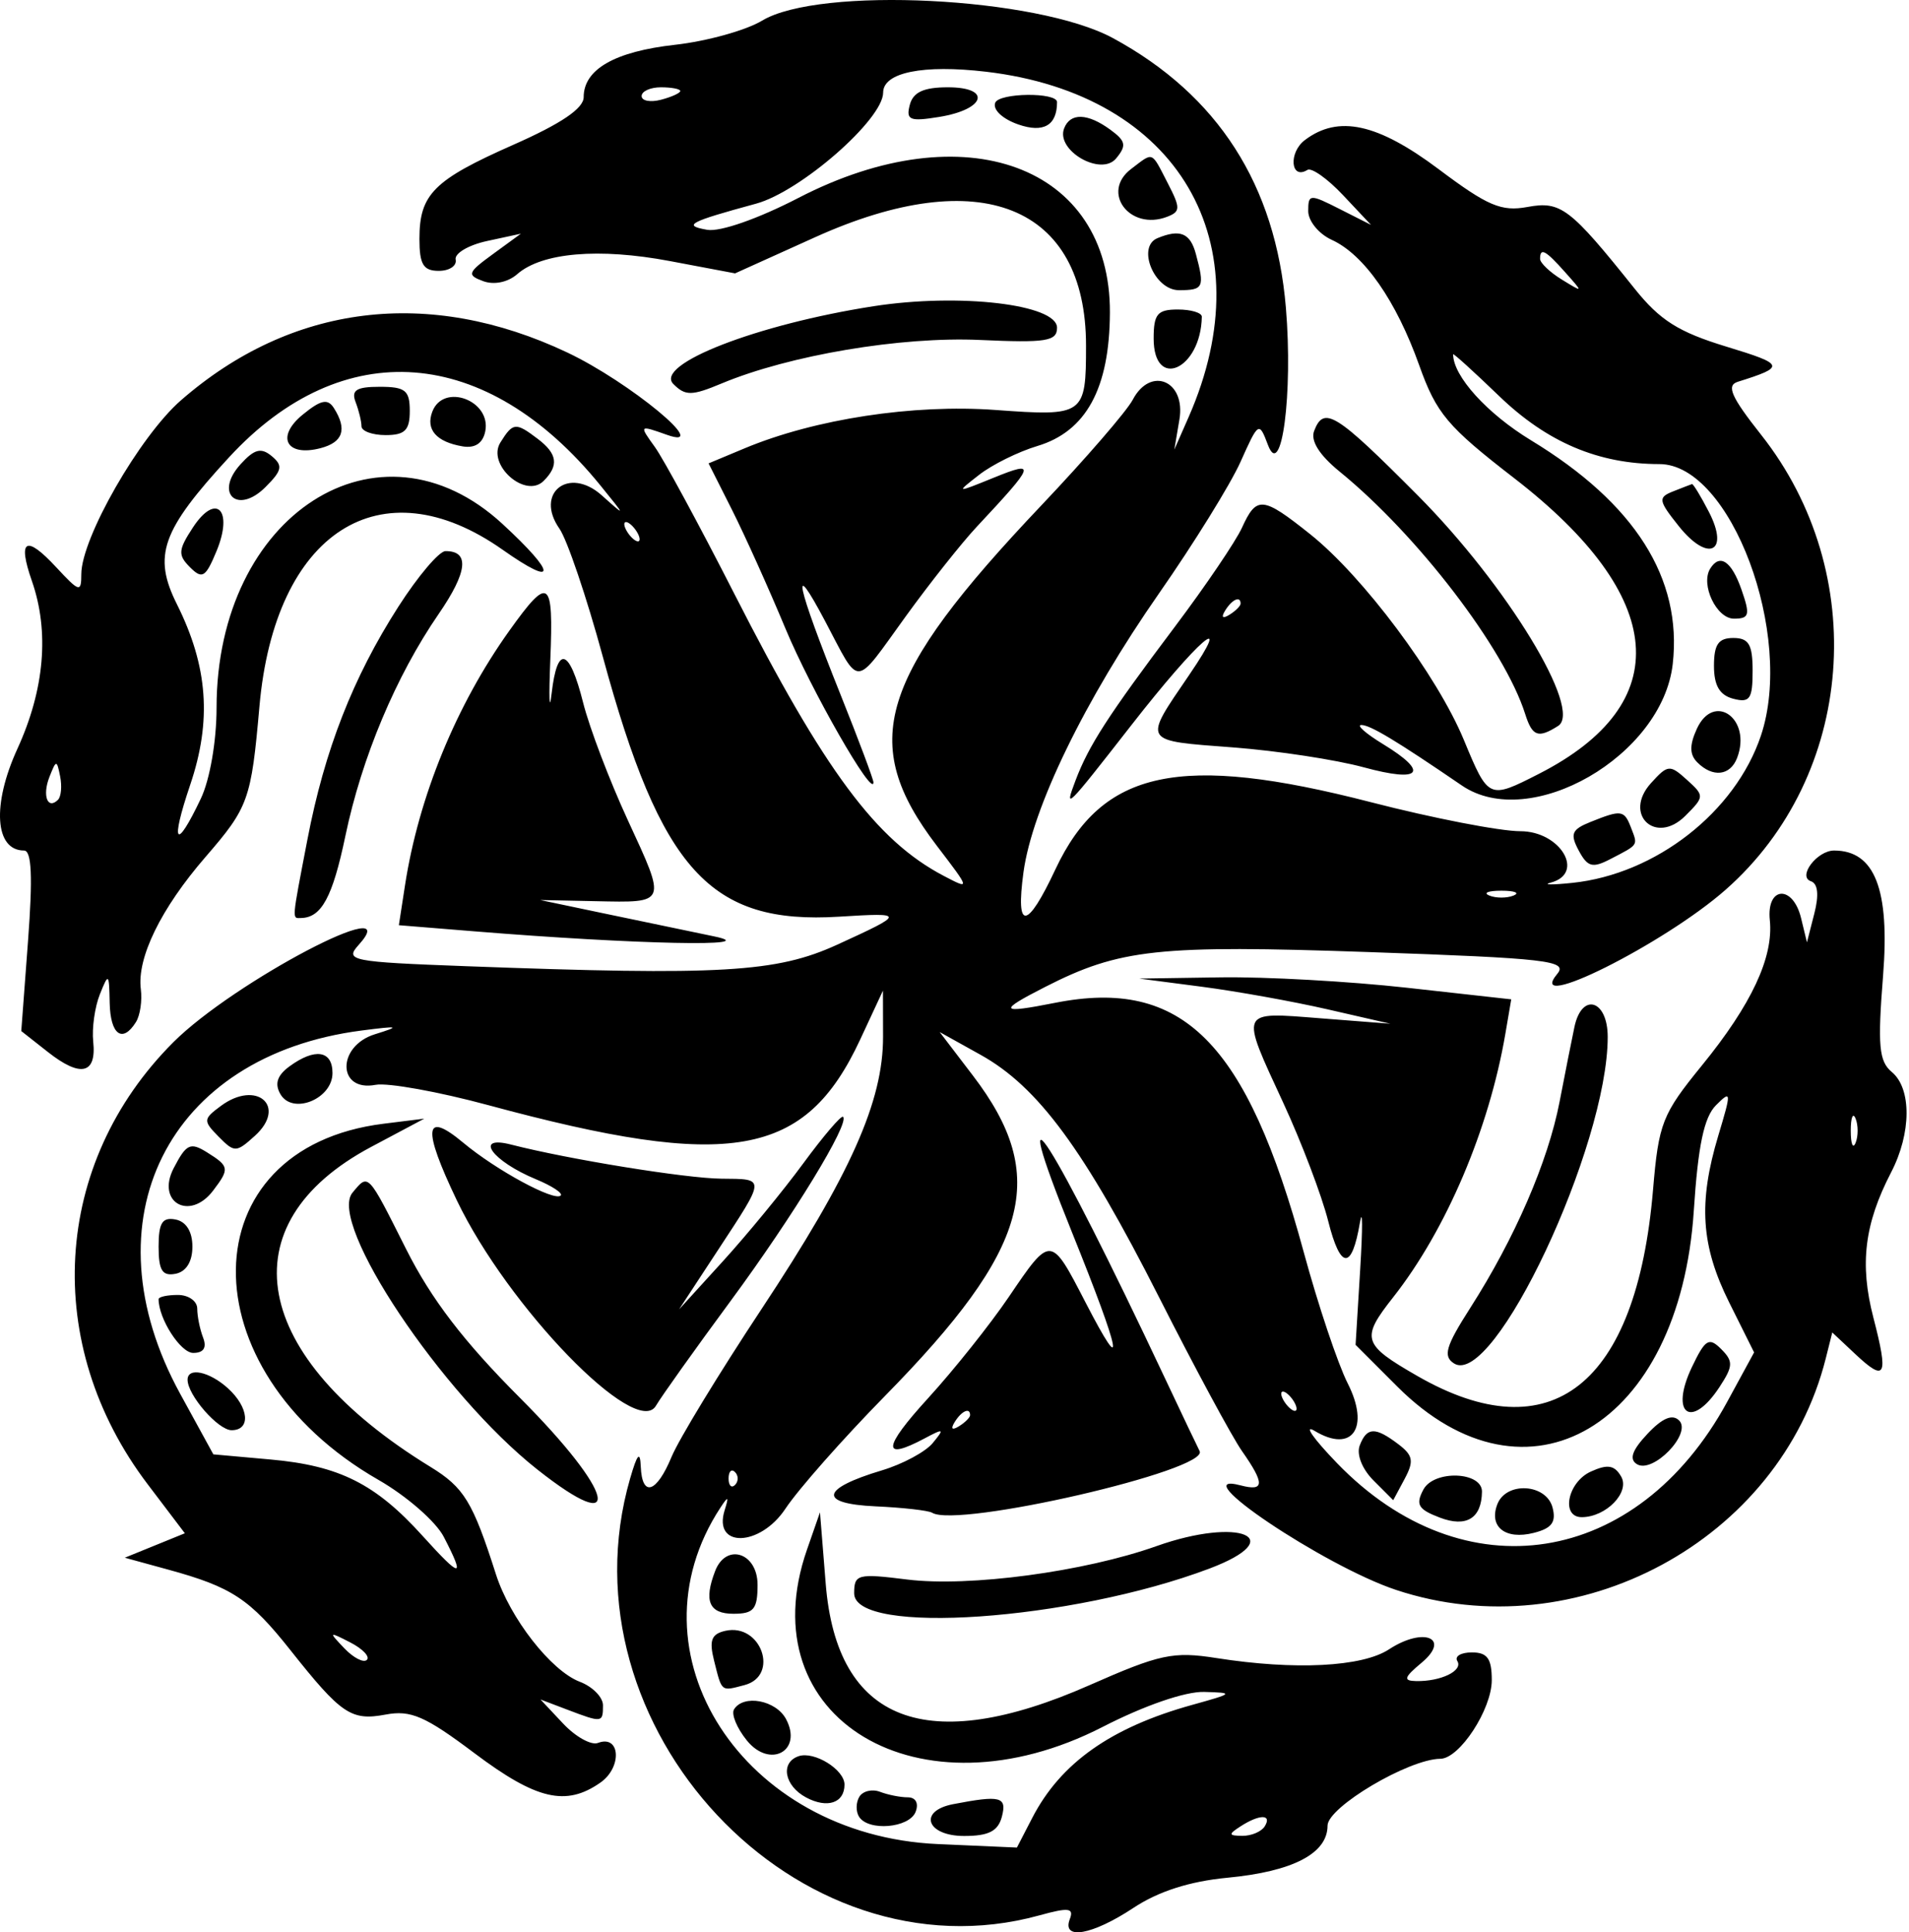 <svg width="494" height="500" viewBox="0 0 494 500" fill="#000000" xmlns="http://www.w3.org/2000/svg">
<path fill-rule="evenodd" clip-rule="evenodd" d="M197.202 5.345C193.029 7.86 182.905 10.67 174.702 11.588C159.08 13.333 151.038 17.94 151.038 25.142C151.038 28.05 145.23 31.987 132.913 37.432C112.204 46.584 108.539 50.252 108.539 61.817C108.539 68.421 109.546 70.089 113.539 70.089C116.289 70.089 118.258 68.776 117.913 67.174C117.571 65.572 121.226 63.409 126.038 62.367L134.788 60.474L127.558 65.749C120.973 70.552 120.751 71.179 125.058 72.759C127.858 73.784 131.446 73.041 133.853 70.934C140.236 65.347 154.97 64.087 173.34 67.552L190.222 70.737L211.012 61.349C253.596 42.122 281.035 53.124 281.035 89.424C281.035 107.446 280.585 107.766 257.646 106.088C236.319 104.531 210.849 108.421 192.682 116.013L183.362 119.905L189.395 131.873C192.712 138.453 198.939 152.275 203.229 162.587C209.872 178.552 225.991 206.739 226.026 202.446C226.031 201.684 222.236 191.559 217.591 179.947C206.002 150.985 204.427 143.552 213.509 160.712C222.746 178.167 220.784 178.284 234.404 159.462C240.624 150.87 248.878 140.455 252.748 136.32C267.95 120.083 268.295 119.09 257.171 123.605C247.296 127.615 247.291 127.613 253.391 122.855C256.748 120.235 263.518 116.886 268.433 115.413C281.068 111.628 287.125 100.498 287.215 80.906C287.388 42.857 249.648 28.942 206.644 51.197C196.194 56.604 186.355 60.049 183.012 59.467C176.56 58.342 178.24 57.442 195.649 52.704C207.172 49.567 228.536 30.89 228.536 23.952C228.536 18.74 238.876 16.648 255.168 18.562C304.955 24.415 327.444 62.774 307.575 107.951L303.885 116.338L305.202 108.568C306.902 98.533 297.755 94.648 293.125 103.438C291.56 106.408 280.94 118.685 269.523 130.723C227.231 175.307 222.054 192.159 242.441 218.871C251.126 230.246 251.128 230.263 244.213 226.643C226.764 217.509 213.394 199.514 190.117 153.837C181.01 135.963 171.705 118.773 169.445 115.641C165.36 109.981 165.38 109.961 172.56 112.508C184.632 116.793 162.9 98.833 146.79 91.211C110.966 74.264 75.427 78.659 46.835 103.576C36.145 112.893 21.04 139.248 21.04 148.587C21.04 153.387 20.543 153.25 14.538 146.772C6.691 138.31 4.493 139.555 8.251 150.332C12.823 163.447 11.531 178.414 4.498 193.774C-2.119 208.229 -1.344 220.086 6.221 220.086C8.196 220.086 8.498 226.888 7.256 243.443L5.506 266.8L12.446 272.26C20.88 278.895 25.015 277.927 24.123 269.53C23.755 266.078 24.528 260.57 25.84 257.293C28.098 251.653 28.233 251.768 28.383 259.46C28.543 267.755 31.698 270.07 35.19 264.46C36.26 262.743 36.825 258.923 36.443 255.975C35.395 247.86 41.64 235.083 53.157 221.778C64.327 208.871 65 207.001 67.135 182.802C71.117 137.658 98.516 120.013 130.083 142.263C144.198 152.212 144.16 148.602 130.013 135.563C98.049 106.098 56.04 133.123 56.04 183.149C56.04 191.742 54.317 201.709 51.985 206.624C45.46 220.376 44 218.519 49.215 203.094C54.84 186.459 53.81 172.429 45.782 156.357C39.498 143.775 41.8 137.288 59.265 118.34C88.664 86.446 125.861 89.266 155.38 125.625C162.02 133.805 162.023 133.815 155.715 128.173C147.198 120.558 138.301 127.568 144.768 136.8C146.763 139.648 151.813 154.55 155.99 169.914C171.045 225.283 183.767 239.278 217.161 237.201C234.354 236.131 234.339 236.351 216.682 244.433C200.919 251.65 186.667 252.478 120.593 250.015C90.847 248.908 89.139 248.573 92.779 244.545C105.584 230.388 60.5 254.045 44.847 269.697C13.498 301.047 10.773 347.888 38.195 384.043L47.835 396.752L40.063 399.915L32.29 403.077L43.555 406.165C59.975 410.665 64.64 413.737 75.117 426.954C88.324 443.614 90.874 445.339 99.799 443.664C106.291 442.447 110.019 444.066 122.761 453.646C138.831 465.724 146.463 467.506 155.378 461.264C161.06 457.281 160.525 448.784 154.73 451.006C152.993 451.674 148.935 449.416 145.715 445.989L139.863 439.759L146.863 442.419C155.833 445.831 156.038 445.804 156.038 441.269C156.038 439.174 153.335 436.432 150.033 435.174C142.6 432.349 131.961 418.712 128.333 407.36C122.333 388.583 120.091 384.908 111.369 379.56C64.81 351.013 58.475 316.764 96.056 296.772L109.789 289.467L99.234 290.78C48.917 297.029 48.125 354.388 97.956 382.95C105.201 387.103 112.794 393.725 114.831 397.667C120.476 408.577 119.383 408.53 109.351 397.427C97.181 383.958 87.834 379.26 69.999 377.66L55.21 376.333L46.635 360.681C22.053 315.809 43.335 273.152 93.539 266.665C103.311 265.403 103.766 265.53 97.006 267.63C87.107 270.71 87.267 282.612 97.184 280.717C100.324 280.117 113.446 282.48 126.341 285.967C189.09 302.939 208.367 299.547 222.576 269.032L228.486 256.335L228.511 268.26C228.546 284.997 220.096 303.919 196.999 338.834C186.085 355.333 175.64 372.49 173.792 376.958C169.895 386.378 166.138 387.555 165.813 379.458C165.648 375.36 164.9 376.208 163.058 382.583C144.48 446.831 206.399 512.9 268.99 495.618C276.558 493.53 277.948 493.7 276.843 496.58C274.71 502.14 282.643 500.743 293.317 493.678C299.77 489.408 307.87 486.813 317.637 485.886C334.562 484.278 343.534 479.608 343.534 472.408C343.534 467.614 364.521 455.174 372.726 455.106C377.701 455.064 386.033 442.312 386.033 434.744C386.033 429.179 384.886 427.582 380.886 427.582C378.056 427.582 376.361 428.589 377.121 429.819C378.661 432.312 372.866 435.127 366.454 434.999C363.046 434.932 363.304 434.064 367.873 430.252C375.541 423.854 368.388 420.922 359.431 426.792C352.481 431.347 335.039 432.227 314.785 429.044C303.572 427.284 300.182 428.009 281.88 436.082C239.814 454.636 216.554 445.679 213.674 409.82L212.189 391.333L208.822 401.005C193.599 444.716 237.856 471.231 285.348 446.854C296.14 441.314 306.705 437.672 311.597 437.804C319.399 438.019 319.254 438.177 308.535 441.152C287.473 446.996 274.475 456.176 267.12 470.401L263.151 478.078L242.718 477.178C192.207 474.956 161.715 427.757 186.452 390.083C188.465 387.018 188.66 387.15 187.517 390.803C184.445 400.632 196.697 400.295 203.269 390.368C206.559 385.4 218.141 372.283 229.006 361.223C266.583 322.971 271.68 304.414 251.781 278.342L243.166 267.058L253.746 272.945C268.63 281.23 280.545 297.414 299.935 335.681C309.172 353.916 318.824 371.818 321.382 375.468C327.329 383.953 327.249 385.983 321.032 384.358C305.645 380.333 342.669 405.232 361.251 411.405C408.07 426.954 460.634 398.627 472.471 351.463L474.146 344.791L480.079 350.363C487.976 357.781 488.746 356.238 484.784 340.956C481.186 327.094 482.459 316.699 489.384 303.334C494.628 293.217 494.703 281.67 489.554 277.397C486.219 274.627 485.854 270.61 487.294 252.413C489.059 230.113 485.126 220.086 474.616 220.086C470.199 220.086 465.087 226.853 468.616 228.031C470.429 228.636 470.739 231.568 469.499 236.398L467.591 243.835L466.074 237.586C463.957 228.863 457.072 229.306 457.984 238.103C458.979 247.678 453.252 259.93 440.415 275.692C430.122 288.327 429.22 290.622 427.76 307.909C423.485 358.461 401.358 375.935 366.789 356.058C352.529 347.861 352.079 346.396 360.531 335.664C374.221 318.281 385.341 292.157 389.556 267.463L391.071 258.593L364.061 255.588C349.206 253.938 327.544 252.728 315.92 252.9L294.785 253.218L311.035 255.335C319.972 256.5 334.597 259.13 343.534 261.178L359.784 264.903L341.659 263.49C320.514 261.843 320.849 261.07 332.114 285.452C336.834 295.664 342.049 309.397 343.701 315.964C346.884 328.599 349.821 328.731 351.916 316.334C352.614 312.209 352.644 317.647 351.986 328.414L350.789 347.996L361.579 358.786C395.245 392.453 434.672 369.073 438.312 313.282C439.41 296.439 440.957 289.087 444.054 285.992C448.039 282.005 448.077 282.475 444.662 293.814C439.432 311.194 440.157 322.349 447.474 337.029L453.914 349.953L446.927 362.791C423.687 405.492 378.761 412.527 345.984 378.6C339.824 372.223 337.224 368.475 340.207 370.27C349.934 376.123 354.576 369.438 348.751 357.963C346.204 352.941 341.082 337.659 337.372 323.999C322.594 269.592 306.017 252.973 273.033 259.493C258.576 262.353 258.138 261.665 270.425 255.398C289.775 245.525 299.652 244.46 354.221 246.36C400.388 247.97 405.805 248.595 402.99 251.99C394.358 262.39 430.64 244.26 446.564 230.216C480.044 200.689 484.111 148.407 455.722 112.493C447.977 102.696 446.677 99.741 449.689 98.796C462.112 94.894 461.927 94.321 446.744 89.696C434.342 85.916 429.55 82.889 422.995 74.691C406.268 53.772 403.9 51.967 395.27 53.557C388.518 54.804 384.971 53.297 372.333 43.809C356.471 31.907 346.316 29.692 337.659 36.252C333.372 39.502 333.987 46.649 338.324 43.969C339.394 43.307 343.534 46.239 347.526 50.482L354.784 58.194L346.659 54.079C338.924 50.159 338.534 50.184 338.534 54.624C338.534 57.189 341.269 60.532 344.611 62.057C352.974 65.867 361.286 77.786 367.259 94.531C371.703 106.996 374.543 110.373 391.853 123.748C431.505 154.39 433.817 182.084 398.245 200.234C385.233 206.871 385.183 206.851 378.806 191.462C371.893 174.782 352.744 149.152 339.019 138.213C326.722 128.41 325.169 128.26 321.402 136.53C319.787 140.073 311.975 151.605 304.04 162.155C286.743 185.152 281.738 192.899 278.31 201.976C275.333 209.866 275.788 209.414 292.812 187.587C310.047 165.49 319.619 157.217 307.672 174.742C295.737 192.252 295.337 191.602 319.159 193.409C330.502 194.271 345.691 196.586 352.909 198.554C367.756 202.604 369.991 199.926 357.909 192.559C353.441 189.834 350.909 187.604 352.284 187.604C354.581 187.604 361.269 191.629 378.301 203.264C395.953 215.319 430.18 195.596 432.86 171.824C435.36 149.642 423.092 130.275 396.19 113.936C384.823 107.028 376.033 97.326 376.033 91.681C376.033 91.311 381.386 96.166 387.926 102.471C400.35 114.446 413.638 120.088 429.415 120.088C447.897 120.088 464.417 164.265 455.687 190.339C449.059 210.131 428.46 226.213 406.865 228.456C401.595 229.003 399.085 228.973 401.288 228.393C410.295 226.013 403.825 215.086 393.41 215.086C388.163 215.086 370.781 211.711 354.784 207.586C305.337 194.836 285.233 199.116 273.103 224.976C265.746 240.661 262.773 240.926 264.848 225.711C267.113 209.076 280.705 181.112 299.92 153.552C308.917 140.648 318.412 125.323 321.019 119.5C325.672 109.106 325.804 109.026 328.107 115.126C331.642 124.483 334.612 101.806 332.757 79.651C330.089 47.837 315.19 24.605 287.998 9.86C268.34 -0.797 212.034 -3.597 197.202 5.345ZM176.037 23.547C176.037 24.075 173.787 25.095 171.037 25.815C168.287 26.532 166.038 26.102 166.038 24.855C166.038 23.61 168.287 22.59 171.037 22.59C173.787 22.59 176.037 23.022 176.037 23.547ZM235.429 27.14C234.399 31.085 235.411 31.497 243.058 30.255C255.033 28.307 256.696 22.59 245.286 22.59C239.009 22.59 236.291 23.845 235.429 27.14ZM257.533 26.595C256.853 28.367 259.421 30.78 263.496 32.202C270.03 34.48 273.535 32.462 273.535 26.42C273.535 23.822 258.536 23.987 257.533 26.595ZM275.365 33.227C273.175 38.937 284.905 45.715 288.818 40.999C291.577 37.675 291.343 36.497 287.338 33.57C281.43 29.25 276.943 29.12 275.365 33.227ZM292.712 43.715C284.778 49.727 292.352 59.804 302.017 56.097C305.505 54.757 305.52 53.844 302.16 47.347C297.827 38.972 298.585 39.262 292.712 43.715ZM299.522 61.624C294.08 63.869 298.707 75.089 305.077 75.089C311.457 75.089 311.785 74.391 309.46 65.714C308.007 60.292 305.375 59.209 299.522 61.624ZM405.02 70.444C409.765 75.779 409.763 75.784 404.158 72.341C401.063 70.442 398.533 68.031 398.533 66.987C398.533 63.974 399.925 64.714 405.02 70.444ZM226.036 79.241C195.879 83.931 169.19 94.314 174.26 99.381C177.352 102.476 179.015 102.456 186.712 99.238C204.254 91.911 233.146 87.041 253.588 87.969C270.713 88.749 273.535 88.301 273.535 84.809C273.535 78.746 248.266 75.784 226.036 79.241ZM298.535 87.589C298.535 101.118 310.752 95.606 311 81.964C311.02 80.931 308.222 80.089 304.785 80.089C299.507 80.089 298.535 81.256 298.535 87.589ZM92.022 104.043C92.856 106.218 93.539 109.031 93.539 110.293C93.539 111.556 96.351 112.588 99.789 112.588C104.789 112.588 106.039 111.338 106.039 106.338C106.039 101.013 104.889 100.088 98.271 100.088C92.216 100.088 90.839 100.961 92.022 104.043ZM78.324 107.303C71.294 113.046 74.094 118.283 82.957 115.966C88.777 114.443 89.894 111.096 86.412 105.606C84.807 103.073 83.049 103.443 78.324 107.303ZM111.879 106.506C110.104 111.133 112.899 114.348 119.698 115.503C122.906 116.048 124.941 114.711 125.568 111.638C127.203 103.643 114.766 98.981 111.879 106.506ZM340.064 111.511C339.087 114.058 341.404 117.748 346.671 122.038C366.844 138.468 389.296 167.797 394.675 184.752C396.525 190.579 398.025 191.124 403.2 187.844C409.645 183.762 389.926 151.372 366.898 128.213C345.626 106.818 342.589 104.928 340.064 111.511ZM129.486 114.501C125.906 120.233 135.966 129.16 140.686 124.44C144.673 120.453 144.248 117.428 139.163 113.568C133.433 109.218 132.743 109.286 129.486 114.501ZM62.227 120.155C55.392 127.71 61.492 133.248 68.704 126.035C73.017 121.723 73.267 120.473 70.305 118.016C67.555 115.733 65.812 116.196 62.227 120.155ZM432.952 127.155C429.002 128.72 429.13 129.505 434.415 136.133C441.984 145.625 447.639 142.95 442.209 132.445C440.117 128.398 438.152 125.168 437.842 125.263C437.535 125.36 435.335 126.21 432.952 127.155ZM49.915 136.498C46.097 142.323 46.005 143.622 49.172 146.79C52.34 149.957 53.205 149.43 56.03 142.613C60.462 131.91 55.905 127.355 49.915 136.498ZM164.788 137.588C165.638 138.963 165.77 140.088 165.083 140.088C164.395 140.088 163.138 138.963 162.288 137.588C161.438 136.213 161.305 135.088 161.993 135.088C162.68 135.088 163.938 136.213 164.788 137.588ZM103.089 156.985C91.329 175.327 84.002 194.076 79.564 217.181C75.437 238.656 75.524 237.596 77.914 237.548C83.207 237.438 86.067 232.136 89.382 216.284C93.626 195.969 102.476 174.917 113.504 158.887C121.003 147.987 121.591 142.563 115.266 142.61C113.629 142.623 108.149 149.09 103.089 156.985ZM442.549 147.152C440.002 151.277 444.187 160.087 448.694 160.087C452.694 160.087 452.942 159.142 450.657 152.587C448.074 145.177 445.032 143.138 442.549 147.152ZM131.798 163.212C118.051 182.457 108.331 206.184 104.799 229.121L103.214 239.408L122.751 240.993C164.578 244.39 198.342 245.1 184.787 242.298C177.912 240.878 164.975 238.178 156.038 236.303L139.788 232.893L154.125 233.193C172.685 233.583 172.52 233.998 162.478 212.264C157.748 202.026 152.543 188.347 150.91 181.869C147.335 167.672 144.21 166.752 142.743 179.462C142.148 184.619 141.998 180.679 142.408 170.712C143.273 149.665 142.076 148.82 131.798 163.212ZM321.034 156.19C321.034 156.797 319.734 158.095 318.147 159.075C316.359 160.182 315.939 159.762 317.047 157.975C318.827 155.092 321.034 154.105 321.034 156.19ZM443.532 172.294C443.532 177.402 444.989 179.884 448.532 180.812C452.809 181.929 453.532 180.887 453.532 173.602C453.532 166.755 452.554 165.087 448.532 165.087C444.687 165.087 443.532 166.755 443.532 172.294ZM439.08 188.632C437.167 192.834 437.207 195.261 439.225 197.279C443.207 201.261 447.739 200.756 449.514 196.131C453.394 186.022 443.507 178.917 439.08 188.632ZM15.011 206.949C12.323 209.636 10.896 205.871 12.783 201.069C14.553 196.564 14.688 196.556 15.563 200.906C16.068 203.421 15.82 206.139 15.011 206.949ZM427.23 202.644C419.93 210.711 428.437 218.793 436.13 211.099C441.087 206.144 441.097 205.919 436.527 201.784C432.107 197.786 431.582 197.834 427.23 202.644ZM411.548 212.704C406.713 214.644 406.24 215.801 408.528 220.078C410.828 224.376 412.085 224.711 416.763 222.278C424.125 218.451 423.862 218.851 422.075 214.194C420.3 209.574 419.597 209.474 411.548 212.704ZM391.658 231.741C389.941 232.436 387.128 232.436 385.408 231.741C383.691 231.048 385.096 230.481 388.533 230.481C391.97 230.481 393.378 231.048 391.658 231.741ZM407.428 265.71C406.77 268.802 405.038 277.522 403.58 285.085C400.6 300.554 391.98 320.454 380.468 338.436C374.121 348.351 373.358 350.946 376.253 352.798C386.503 359.368 416.033 296.649 416.033 268.31C416.033 258.705 409.353 256.685 407.428 265.71ZM74.917 275.932C71.722 278.27 71.012 280.44 72.564 283.127C75.707 288.565 86.039 284.377 86.039 277.665C86.039 271.812 81.517 271.107 74.917 275.932ZM57.142 286.182C52.552 289.585 52.522 290.015 56.587 294.139C60.675 298.287 61.132 298.274 65.952 293.912C74.384 286.285 66.424 279.3 57.142 286.182ZM207.879 301.022C202.707 308.069 193.352 319.459 187.095 326.334L175.712 338.834L185.875 323.346C198.224 304.524 198.199 305.104 186.662 304.997C177.472 304.912 147.118 299.989 132.288 296.182C122.461 293.657 127.303 300.432 138.701 305.152C142.825 306.859 145.705 308.752 145.1 309.354C143.48 310.974 128.396 302.804 119.883 295.697C109.766 287.25 109.249 291.882 118.218 310.609C131.446 338.229 164.653 372.473 169.745 363.746C171.145 361.351 179.845 349.141 189.085 336.611C205.264 314.669 219.971 290.575 218.159 288.98C217.679 288.557 213.054 293.977 207.879 301.022ZM480.186 295.709C479.494 297.429 478.926 296.022 478.926 292.585C478.926 289.147 479.494 287.742 480.186 289.46C480.881 291.18 480.881 293.992 480.186 295.709ZM277.385 318.834C290.173 350.556 291.527 357.596 280.875 336.959C271.883 319.536 271.935 319.541 261.036 335.619C256.223 342.719 246.828 354.501 240.161 361.806C228.389 374.693 228.111 378.148 239.326 372.173C244.256 369.545 244.453 369.665 241.363 373.413C239.484 375.693 233.564 378.873 228.209 380.475C212.327 385.235 211.647 389.103 226.571 389.785C233.674 390.108 240.264 390.855 241.216 391.445C247.748 395.48 313.04 380.42 310.43 375.478C309.952 374.573 305.85 365.958 301.317 356.333C272.073 294.259 259.608 274.727 277.385 318.834ZM44.922 302.327C40.375 311.122 49.105 316.042 55.147 308.089C59.452 302.422 59.355 301.797 53.597 298.199C49.242 295.479 48.21 295.972 44.922 302.327ZM91.207 308.632C84.729 316.437 114.264 360.658 139.026 380.233C161.935 398.342 159.03 386.223 134.596 361.758C119.998 347.141 111.606 336.179 105.086 323.209C95.061 303.262 95.382 303.602 91.207 308.632ZM41.04 322.584C41.04 328.731 41.998 330.266 45.415 329.609C48.175 329.076 49.79 326.484 49.79 322.584C49.79 318.684 48.175 316.092 45.415 315.559C41.998 314.902 41.04 316.437 41.04 322.584ZM41.04 336.171C41.04 341.256 46.722 350.083 49.995 350.083C52.687 350.083 53.56 348.738 52.557 346.128C51.722 343.953 51.04 340.579 51.04 338.629C51.04 336.679 48.79 335.084 46.04 335.084C43.29 335.084 41.04 335.574 41.04 336.171ZM437.815 353.771C432.005 365.956 437.68 370.023 444.969 358.898C448.507 353.498 448.562 352.256 445.397 349.091C442.234 345.928 441.272 346.521 437.815 353.771ZM48.54 357.026C48.54 361.013 56.452 370.083 59.932 370.083C64.962 370.083 64.437 364.171 58.967 359.221C54.182 354.888 48.54 353.703 48.54 357.026ZM334.784 362.583C335.634 363.958 335.767 365.083 335.079 365.083C334.392 365.083 333.134 363.958 332.284 362.583C331.434 361.208 331.302 360.083 331.989 360.083C332.677 360.083 333.934 361.208 334.784 362.583ZM251.036 366.186C251.036 366.793 249.736 368.091 248.148 369.07C246.361 370.178 245.941 369.758 247.048 367.97C248.828 365.088 251.036 364.101 251.036 366.186ZM426.312 371.035C422.327 375.278 421.525 377.593 423.597 378.873C427.725 381.423 437.88 370.93 434.527 367.578C432.78 365.831 430.17 366.928 426.312 371.035ZM351.859 374.04C350.979 376.333 352.484 380.145 355.436 383.095L360.531 388.193L363.481 382.683C365.941 378.085 365.671 376.6 361.856 373.708C355.864 369.165 353.701 369.238 351.859 374.04ZM411.658 380.793C405.65 383.52 403.84 392.583 409.305 392.583C415.608 392.583 421.87 386.128 419.507 382.065C417.785 379.103 416.013 378.818 411.658 380.793ZM190.205 384.25C189.287 385.165 188.537 384.415 188.537 382.583C188.537 380.75 189.287 380 190.205 380.915C191.12 381.833 191.12 383.333 190.205 384.25ZM368.343 385.435C366.256 389.338 366.976 390.565 372.601 392.703C379.461 395.312 383.401 392.888 383.496 386C383.566 380.773 371.088 380.308 368.343 385.435ZM387.468 389.25C385.226 395.097 389.541 398.5 396.868 396.66C401.56 395.482 402.75 393.885 401.76 390.093C400.14 383.903 389.756 383.29 387.468 389.25ZM299.26 400.08C280.613 406.71 250.716 410.715 234.754 408.72C221.914 407.115 221.036 407.345 221.036 412.295C221.036 423.274 277.223 419.367 312.927 405.902C333.907 397.992 320.817 392.415 299.26 400.08ZM185.055 406.537C182.08 414.29 183.49 417.582 189.787 417.582C195.064 417.582 196.037 416.415 196.037 410.082C196.037 401.772 187.892 399.142 185.055 406.537ZM187.697 421.997C184.095 422.809 183.467 424.459 184.775 429.677C186.85 437.942 186.49 437.649 192.637 436.042C201.794 433.647 196.959 419.907 187.697 421.997ZM94.944 429.509C94.106 430.349 91.479 429.002 89.104 426.517C84.979 422.197 85.047 422.129 90.629 424.992C93.839 426.639 95.781 428.672 94.944 429.509ZM189.947 442.322C189.187 443.554 190.68 447.171 193.264 450.364C199.242 457.749 207.807 453.061 203.397 444.819C200.779 439.929 192.389 438.369 189.947 442.322ZM206.662 454.436C201.864 456.066 202.952 462.091 208.589 465.109C214.074 468.044 218.536 466.554 218.536 461.786C218.536 457.909 210.704 453.061 206.662 454.436ZM222.391 464.911C221.484 466.379 221.436 468.706 222.286 470.081C224.674 473.943 235.326 473.033 236.941 468.831C237.794 466.609 236.966 465.081 234.911 465.081C233.006 465.081 229.779 464.441 227.744 463.661C225.709 462.879 223.299 463.441 222.391 464.911ZM246.661 466.846C237.514 468.606 239.741 475.081 249.493 475.081C255.851 475.081 258.278 473.838 259.261 470.081C260.611 464.914 258.931 464.481 246.661 466.846ZM327.284 472.581C326.434 473.956 323.837 475.063 321.512 475.043C317.869 475.008 317.802 474.668 321.034 472.581C325.929 469.416 329.239 469.416 327.284 472.581Z" fill="#000000"/>
</svg>

